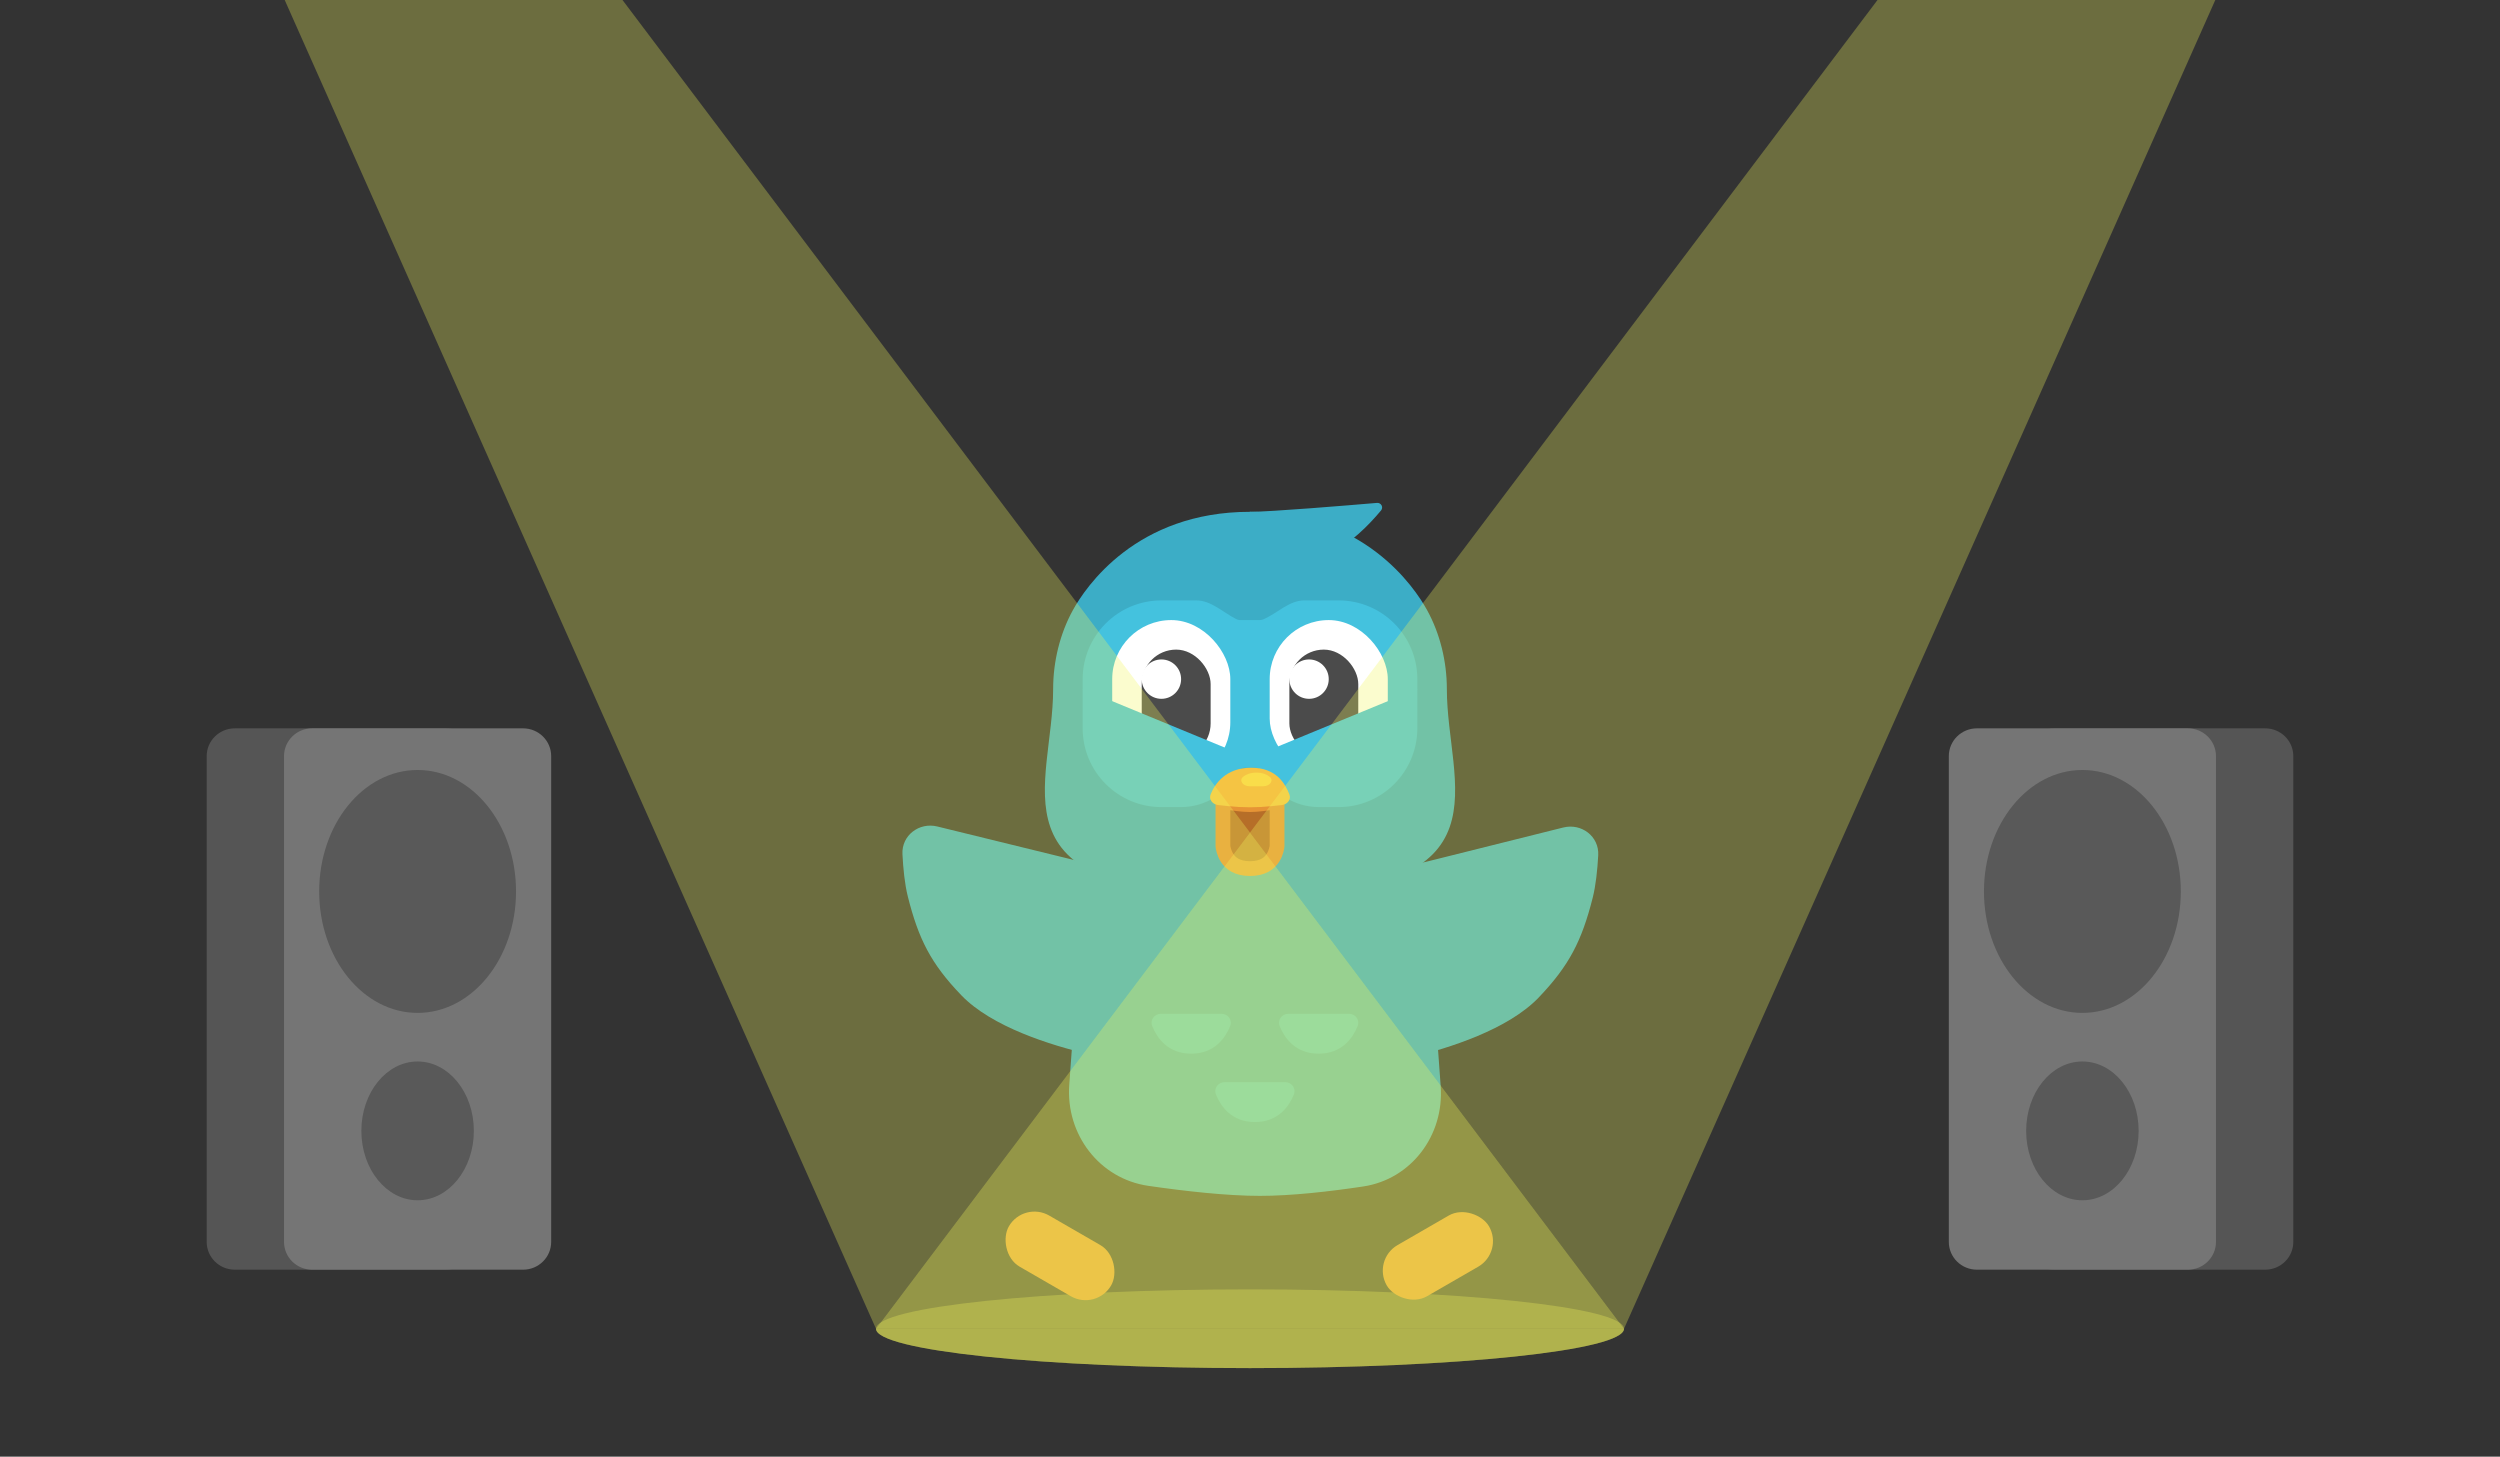 <svg width="254" height="148" viewBox="0 0 254 148" fill="none" xmlns="http://www.w3.org/2000/svg">
<rect x="0" y="0" width="254" height="148" fill="#333333" stroke="none"/>
<g clip-path="url(#clip0_650_1094)">
<path d="M127 131C147.987 131 165 132.791 165 135H89C89 132.791 106.013 131 127 131Z" fill="#F1F45A" fill-opacity="0.3"/>
<path d="M109.98 91.671C110.284 87.477 113.451 84.053 117.609 83.423L125.545 82.221C126.51 82.074 127.491 82.07 128.457 82.208L137.32 83.474C141.511 84.073 144.718 87.511 145.024 91.733L146.375 110.377C146.734 115.328 143.406 119.809 138.497 120.547C135.094 121.059 131.226 121.5 128 121.5C124.639 121.5 120.388 121.021 116.67 120.482C111.692 119.761 108.272 115.243 108.636 110.226L109.98 91.671Z" fill="#3CADC6"/>
<path d="M158.826 84.075L144.816 87.576C144.228 87.723 143.607 87.644 143.074 87.356C141.429 86.464 139.436 87.695 139.498 89.566L139.993 104.707C140.052 106.508 141.671 107.832 143.422 107.408C147.189 106.496 153.214 104.607 156.331 101.348C159.44 98.097 160.709 95.585 161.817 91.22C162.14 89.949 162.301 88.338 162.38 86.893C162.483 84.982 160.682 83.611 158.826 84.075Z" fill="#3CADC6"/>
<path d="M95.23 83.971L109.218 87.4C109.802 87.542 110.417 87.463 110.945 87.177C112.59 86.286 114.581 87.522 114.512 89.392L113.959 104.396C113.893 106.185 112.286 107.501 110.544 107.088C106.789 106.198 100.77 104.345 97.669 101.117C94.579 97.901 93.322 95.411 92.234 91.081C91.916 89.819 91.761 88.218 91.689 86.781C91.593 84.88 93.382 83.518 95.23 83.971Z" fill="#3CADC6"/>
<path d="M124.097 103H117.952C117.295 103 116.809 103.628 117.074 104.272C117.562 105.461 118.657 107.053 121.025 107.053C123.392 107.053 124.488 105.461 124.976 104.272C125.24 103.628 124.754 103 124.097 103Z" fill="#44C2DE"/>
<path d="M137.048 103H130.903C130.246 103 129.76 103.628 130.024 104.272C130.512 105.461 131.608 107.053 133.975 107.053C136.343 107.053 137.438 105.461 137.926 104.272C138.191 103.628 137.705 103 137.048 103Z" fill="#44C2DE"/>
<path d="M130.573 109.947H124.427C123.771 109.947 123.284 110.575 123.549 111.22C124.037 112.408 125.133 114 127.5 114C129.867 114 130.963 112.408 131.451 111.22C131.716 110.575 131.229 109.947 130.573 109.947Z" fill="#44C2DE"/>
<path d="M107 70C107 79.828 100.248 90.631 125 91H129C153.753 90.631 147 79.828 147 70C147 67.188 146.299 64.364 145 62C143.701 59.636 138.561 52 127 52C115.44 52 110.299 59.636 109 62C107.701 64.364 107 67.188 107 70Z" fill="#3CADC6"/>
<path d="M110 74V69C110 64.582 113.582 61 118 61H121.528C123.043 61 124.212 62.183 125.557 62.88C125.702 62.956 125.851 63 126 63H128C128.136 63 128.27 62.967 128.401 62.908C129.813 62.279 130.985 61 132.53 61H136C140.418 61 144 64.582 144 69V74C144 78.418 140.418 82 136 82H134.025C131.558 82 129.303 80.606 128.2 78.4C128.077 78.155 127.827 78 127.553 78H127H126.447C126.173 78 125.923 78.155 125.8 78.4C124.697 80.606 122.442 82 119.975 82H118C113.582 82 110 78.418 110 74Z" fill="#44C2DE"/>
<rect x="113" y="63" width="12" height="16.383" rx="6" fill="white"/>
<rect x="116" y="66" width="7" height="11" rx="3.5" fill="#4B4B4B"/>
<path d="M120 69C120 70.105 119.105 71 118 71C116.895 71 116 70.105 116 69C116 67.895 116.895 67 118 67C119.105 67 120 67.895 120 69Z" fill="white"/>
<rect x="129" y="63" width="12" height="16" rx="6" fill="white"/>
<rect x="131" y="66" width="7" height="11" rx="3.5" fill="#4B4B4B"/>
<path d="M135 69C135 70.105 134.105 71 133 71C131.895 71 131 70.105 131 69C131 67.895 131.895 67 133 67C134.105 67 135 67.895 135 69Z" fill="white"/>
<path d="M113.294 79.35L110 70L126 76.6L122.235 81L113.294 79.35Z" fill="#44C2DE"/>
<path d="M140.706 79.35L144 70L128 76.6L131.765 81L140.706 79.35Z" fill="#44C2DE"/>
<path d="M129.75 81.424V85.969C129.739 86.074 129.669 86.625 129.33 87.153C128.993 87.68 128.353 88.25 127 88.25C125.647 88.25 125.007 87.68 124.67 87.153C124.331 86.625 124.261 86.074 124.25 85.969V81.424C124.361 81.445 124.478 81.467 124.601 81.488C125.311 81.615 126.24 81.75 127 81.75C127.76 81.75 128.689 81.615 129.399 81.488C129.522 81.467 129.639 81.445 129.75 81.424ZM129.752 85.952L129.752 85.952L129.752 85.952Z" fill="#B66E28" stroke="#E69435" stroke-width="1.5"/>
<path d="M127.124 78C129.689 78 130.564 79.617 131 80.708C131.208 81.229 130.801 81.735 130.218 81.796L129.242 81.899C127.699 82.062 126.301 82.062 124.758 81.899L123.782 81.796C123.199 81.735 122.792 81.229 123 80.708C123.436 79.617 124.558 78 127.124 78Z" fill="#F5C443"/>
<path d="M128.367 79.882H126.931C126.289 79.882 125.826 79.292 126.322 78.904C126.611 78.677 127.034 78.5 127.649 78.5C128.265 78.5 128.688 78.677 128.977 78.904C129.472 79.292 129.009 79.882 128.367 79.882Z" fill="#F9DD4A"/>
<path d="M139.898 51.095C136.975 51.345 129.105 52 127 52L127 57C127 57 131.806 56.596 135 56C136.932 55.639 139.197 53.2 140.31 51.867C140.586 51.536 140.327 51.059 139.898 51.095Z" fill="#3CADC6"/>
<rect x="139.393" y="128" width="12" height="6" rx="3" transform="rotate(-30 139.393 128)" fill="#E69435"/>
<rect x="104" y="122" width="12" height="6" rx="3" transform="rotate(30 104 122)" fill="#E69435"/>
<path d="M21 76.82C21 75.263 22.279 74 23.857 74H45.286C46.864 74 48.143 75.263 48.143 76.82V126.179C48.143 127.737 46.864 129 45.286 129H23.857C22.279 129 21 127.737 21 126.179V76.82Z" fill="#555555"/>
<path d="M28.857 76.82C28.857 75.263 30.136 74 31.714 74H53.143C54.721 74 56 75.263 56 76.82V126.179C56 127.737 54.721 129 53.143 129H31.714C30.136 129 28.857 127.737 28.857 126.179V76.82Z" fill="#757575"/>
<path d="M52.429 90.57C52.429 97.386 47.951 102.91 42.429 102.91C36.906 102.91 32.429 97.386 32.429 90.57C32.429 83.755 36.906 78.231 42.429 78.231C47.951 78.231 52.429 83.755 52.429 90.57Z" fill="#595959"/>
<path d="M48.143 114.897C48.143 118.792 45.584 121.949 42.429 121.949C39.273 121.949 36.714 118.792 36.714 114.897C36.714 111.003 39.273 107.846 42.429 107.846C45.584 107.846 48.143 111.003 48.143 114.897Z" fill="#595959"/>
<path d="M233 76.82C233 75.263 231.721 74 230.143 74H208.714C207.136 74 205.857 75.263 205.857 76.82V126.179C205.857 127.737 207.136 129 208.714 129H230.143C231.721 129 233 127.737 233 126.179V76.82Z" fill="#555555"/>
<path d="M225.143 76.82C225.143 75.263 223.864 74 222.286 74H200.857C199.279 74 198 75.263 198 76.82V126.179C198 127.737 199.279 129 200.857 129H222.286C223.864 129 225.143 127.737 225.143 126.179V76.82Z" fill="#757575"/>
<path d="M201.571 90.57C201.571 97.386 206.049 102.91 211.571 102.91C217.094 102.91 221.571 97.386 221.571 90.57C221.571 83.755 217.094 78.231 211.571 78.231C206.049 78.231 201.571 83.755 201.571 90.57Z" fill="#595959"/>
<path d="M205.857 114.897C205.857 118.792 208.416 121.949 211.571 121.949C214.727 121.949 217.286 118.792 217.286 114.897C217.286 111.003 214.727 107.846 211.571 107.846C208.416 107.846 205.857 111.003 205.857 114.897Z" fill="#595959"/>
<path fill-rule="evenodd" clip-rule="evenodd" d="M14.252 -65H0L89 135L127 84.585L165 135L254 -65H239.748L127 84.585L14.252 -65Z" fill="#F1F45A" fill-opacity="0.3"/>
<path d="M89 135H165L127 84.585L89 135Z" fill="#F1F45A" fill-opacity="0.3"/>
<path d="M89 135H165L127 84.585L89 135Z" fill="#F1F45A" fill-opacity="0.3"/>
<path d="M127 139C147.987 139 165 137.209 165 135H89C89 137.209 106.013 139 127 139Z" fill="#F1F45A" fill-opacity="0.3"/>
<path d="M127 139C147.987 139 165 137.209 165 135H89C89 137.209 106.013 139 127 139Z" fill="#F1F45A" fill-opacity="0.3"/>
<path d="M127 139C147.987 139 165 137.209 165 135H89C89 137.209 106.013 139 127 139Z" fill="#F1F45A" fill-opacity="0.3"/>
</g>
<defs>
<clipPath id="clip0_650_1094">
<rect width="254" height="148" fill="white"/>
</clipPath>
</defs>
</svg>
